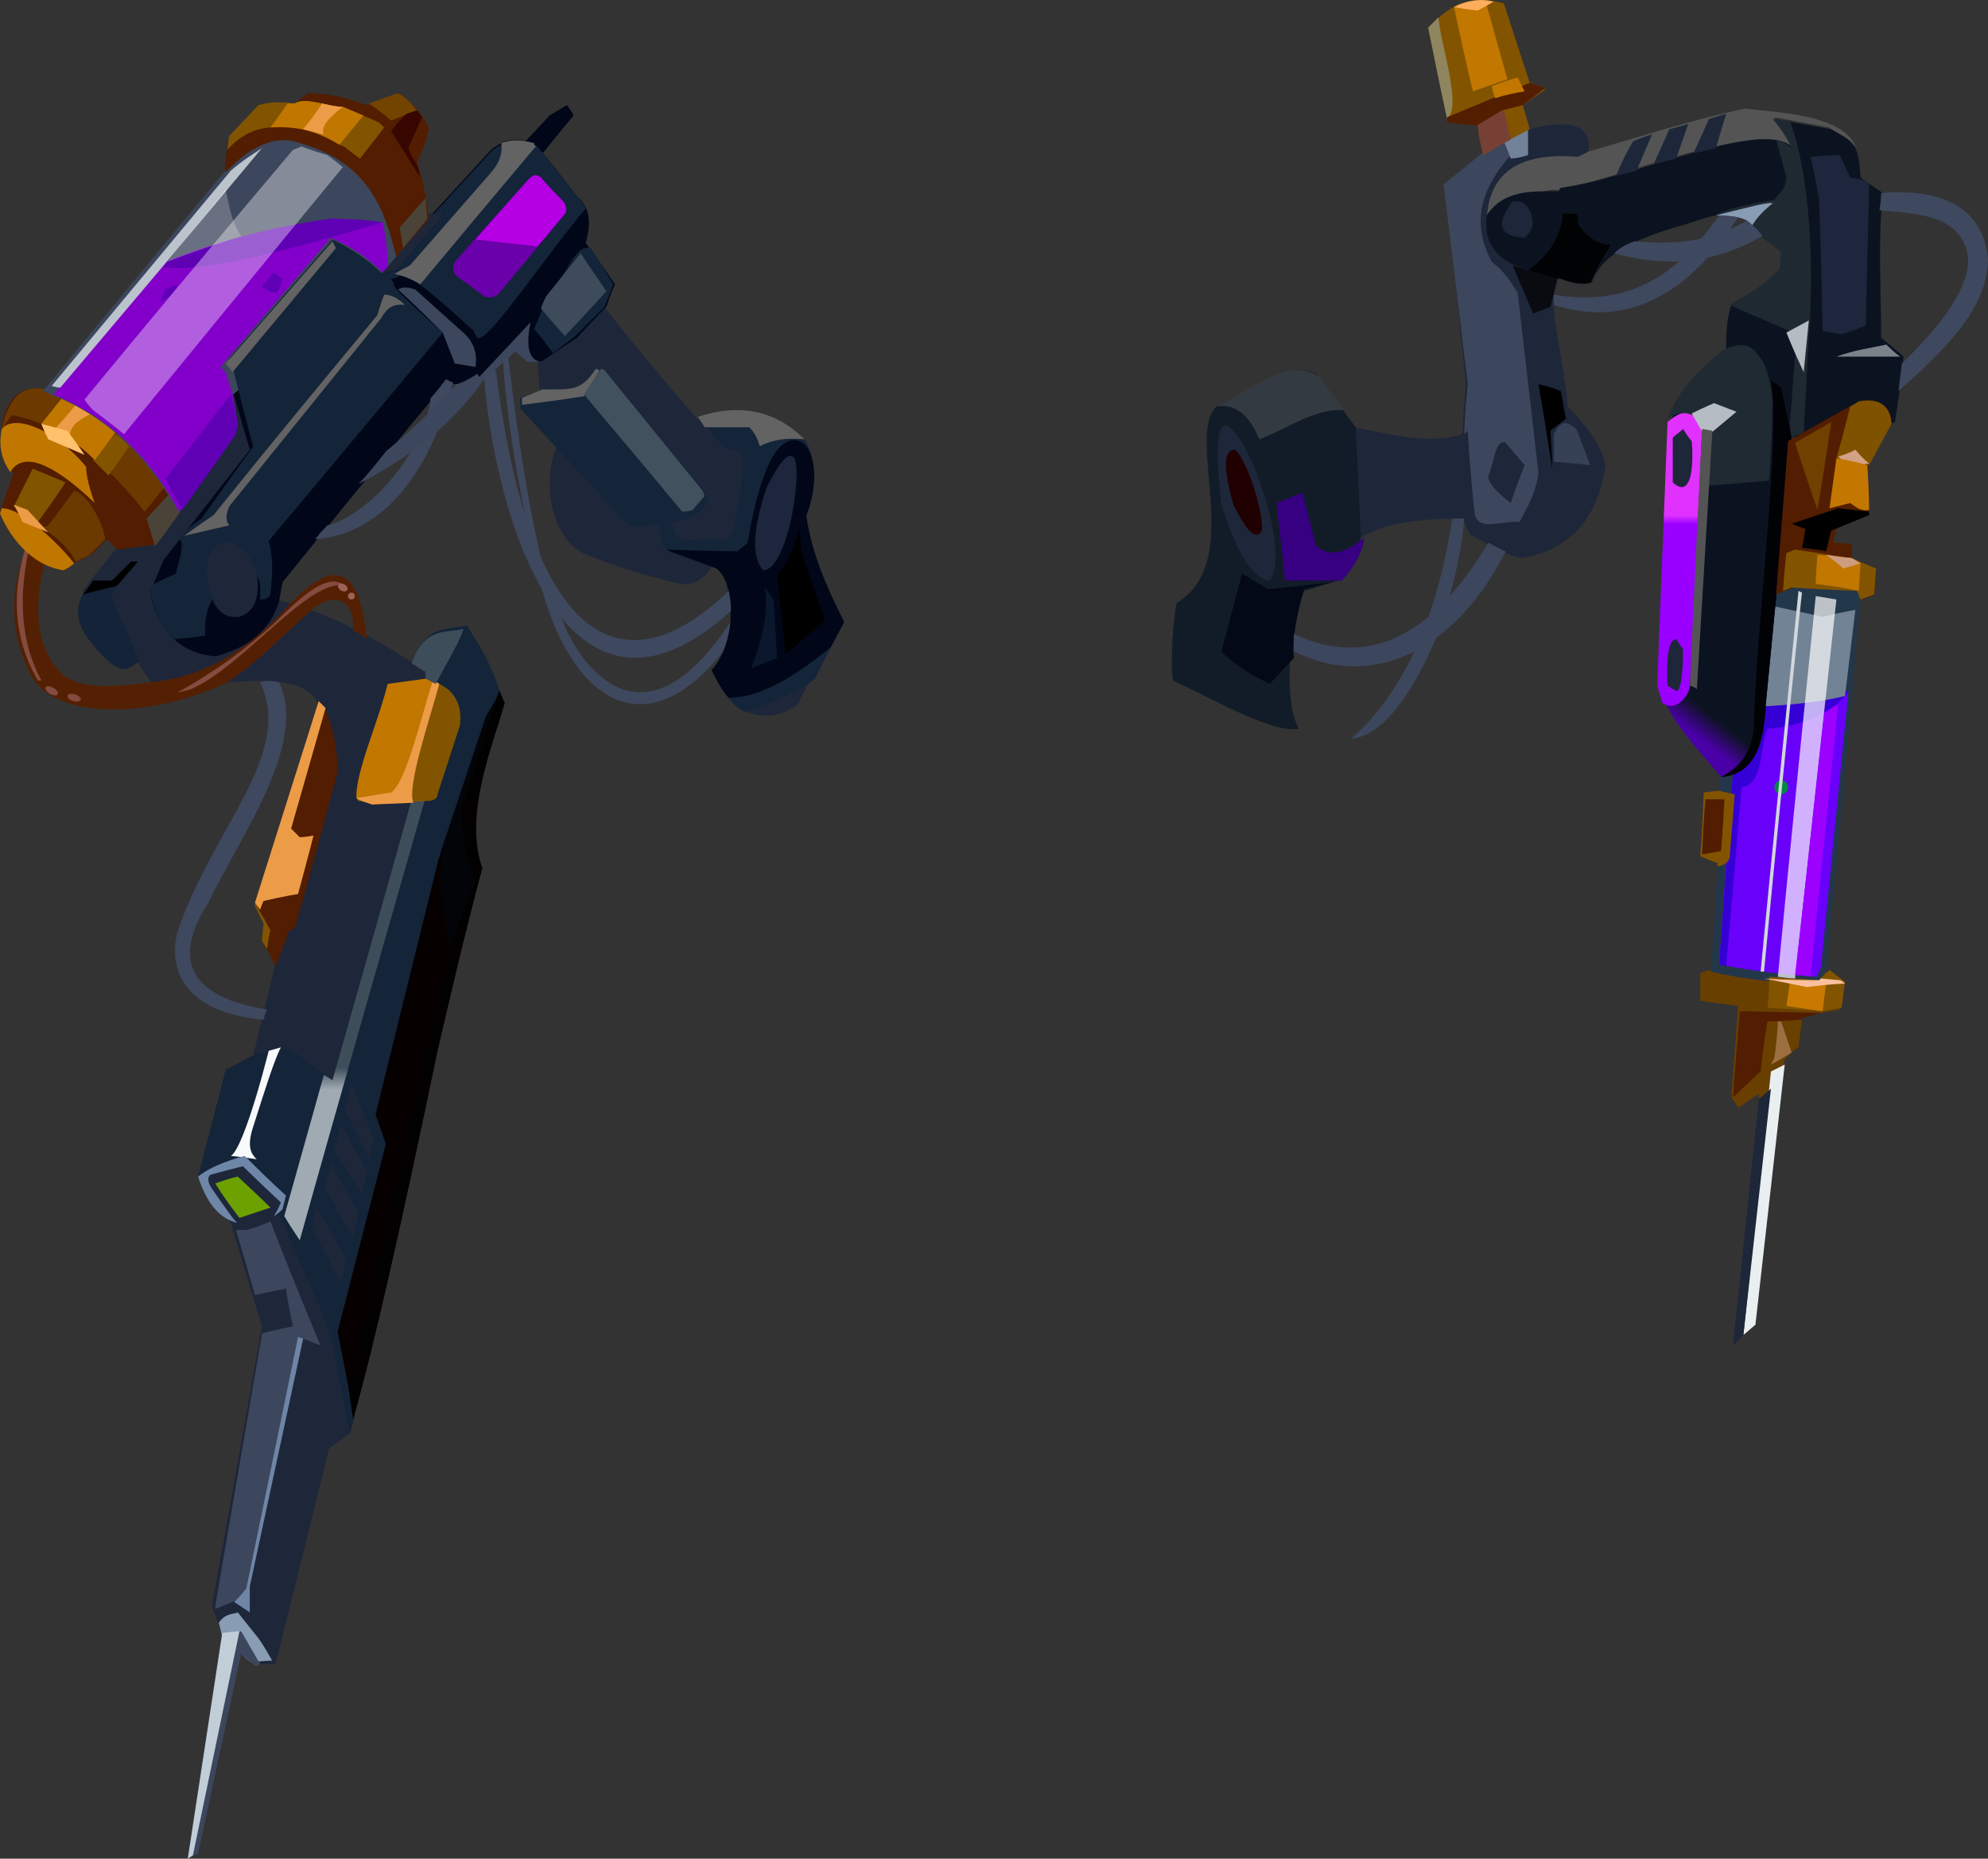 <?xml version="1.0" encoding="UTF-8" standalone="no"?>
<svg
   width="1154"
   height="1079.042"
   viewBox="0 0 1154 1079.042"
   version="1.1"
   id="svg189"
   sodipodi:docname="cb-layer-0851.svg"
   xmlns:inkscape="http://www.inkscape.org/namespaces/inkscape"
   xmlns:sodipodi="http://sodipodi.sourceforge.net/DTD/sodipodi-0.dtd"
   xmlns="http://www.w3.org/2000/svg"
   xmlns:svg="http://www.w3.org/2000/svg">
  <rect x="0" y="0" width="1154" height="1079.042" fill="#333333" stroke="none"/>
  <sodipodi:namedview
     id="namedview191"
     pagecolor="#ffffff"
     bordercolor="#666666"
     borderopacity="1.0"
     inkscape:pageshadow="2"
     inkscape:pageopacity="0.0"
     inkscape:pagecheckerboard="0" />
  <defs
     id="defs17">
    <linearGradient
       x1="364.693"
       y1="319.581"
       x2="364.693"
       y2="326.839"
       id="id-109632"
       gradientTransform="scale(0.565,1.77)"
       gradientUnits="userSpaceOnUse">
      <stop
         stop-color="#3E4D5A"
         offset="0%"
         id="stop2" />
      <stop
         stop-color="#9FAAB3"
         offset="100%"
         id="stop4" />
    </linearGradient>
    <linearGradient
       x1="390.6"
       y1="328.786"
       x2="384.515"
       y2="340.956"
       id="id-109633"
       gradientTransform="scale(0.796,1.256)"
       gradientUnits="userSpaceOnUse">
      <stop
         stop-color="#0C1320"
         offset="0%"
         id="stop7" />
      <stop
         stop-color="#4900A6"
         offset="100%"
         id="stop9" />
    </linearGradient>
    <linearGradient
       x1="754.843"
       y1="116.889"
       x2="754.843"
       y2="118.885"
       id="id-109634"
       gradientTransform="scale(0.391,2.559)"
       gradientUnits="userSpaceOnUse">
      <stop
         stop-color="#E131FF"
         offset="0%"
         id="stop12" />
      <stop
         stop-color="#9900FF"
         offset="100%"
         id="stop14" />
    </linearGradient>
  </defs>
  <g
     transform="translate(0,0.042)"
     id="id-109635">
    <g
       transform="translate(0,54)"
       id="id-109636">
      <path
         d="m 139,906 c 6,4 9,6 9,6 8,0 12,0 12,0 21,-84 31,-125 31,-125 8,-6 12,-9 12,-9 32,-148 48,-222 48,-222 15,-95 22,-143 22,-143 10,-43 15,-65 15,-65 -28,-9 -42,-13 -42,-13 -31,-21 -60,-35 -86,-41 2,-7 2,-11 2,-11 63,-78 95,-116 95,-116 32,-22 48,-33 48,-33 4,14 7,21 7,21 1,10 1,16 1,16 7,23 10,34 10,34 -8,20 -4,51 15,62 22,9 40,14 57,18 7,1 13,-2 19,-11 5,4 7,5 7,5 6,52 9,79 9,79 11,5 22,5 33,-3 l 9,-17 c -16,-71 -24,-106 -24,-106 -13,-16 -19,-24 -19,-24 -8,-3 -11,-4 -11,-4 -25,-28 -48,-55 -68,-81 -63,-37 -94,-56 -94,-56 -4,2 -7,3 -7,3 -19,23 -28,34 -28,34 -62,38 -92,57 -92,57 2,6 3,9 3,9 2,4 2,5 2,5 2,11 3,17 3,17 0,3 -1,4 -1,4 -31,44 -46,66 -46,66 -15,2 -23,3 -23,3 -13,16 -19,24 -19,24 21,26 31,40 31,40 5,8 8,12 8,12 5,8 7,12 7,12 16,0 24,-6 34,-11 17,0 46,-5 56,11 3,3 5,4 5,4 -19,99 -29,148 -29,148 -9,36 -13,54 -13,54 -20,49 -29,74 -29,74 10,15 16,23 16,23 12,40 18,60 18,60 -19,108 -29,162 -29,162 l 6,17 c 7,7 10,11 10,11 z"
         fill="#1e263a"
         id="id-109637" />
      <path
         d="m 146,911 c 8,-1 12,-1 12,-1 -5,-9 -8,-13 -8,-13 -8,-10 -12,-15 -12,-15 -1,1 -7,0 -11,6 l 2,8 11,10 c 4,4 6,5 6,5 z"
         fill="#889cb3"
         id="id-109638" />
      <path
         d="m 151,912 -11,-19 c -7,1 -10,2 -10,2 -14,87 -21,130 -21,130 l 6,-3 25,-116 8,7 c 2,0 3,-1 3,-1 z"
         fill="#3c465c"
         id="id-109639" />
      <path
         d="m 129,894 c 7,-1 10,-1 10,-1 l -27,130 -3,2 z"
         fill="#c1ced8"
         id="id-109640" />
      <path
         d="m 125,880 c 12,-5 18,-7 18,-7 20,-101 30,-151 30,-151 8,3 13,5 13,5 -20,-48 -29,-72 -29,-72 -9,4 -14,5 -14,5 h -6 l 16,55 -28,163 c 0,1 0,2 0,2 z"
         fill="#3c465c"
         id="id-109641" />
      <path
         d="m 145,882 c -6,-4 -9,-6 -9,-6 5,-5 7,-8 7,-8 20,-97 30,-146 30,-146 2,1 3,1 3,1 l -31,144 c 0,10 0,15 0,15 z"
         fill="#6e85a6"
         id="id-109642" />
      <path
         d="m 152,720 c 12,-3 18,-4 18,-4 -3,-14 -4,-22 -4,-22 l -19,4 6,18 c -1,2 -1,4 -1,4 z"
         fill="#1e263a"
         id="id-109643" />
      <path
         d="m 203,778 c -7,-35 -10,-53 -10,-53 -5,-13 -7,-20 -7,-20 -16,-35 -23,-52 -23,-52 -2,-1 -4,-2 -4,-2 3,-5 5,-8 5,-8 -16,-16 -24,-23 -24,-23 -17,6 -25,9 -25,9 l 16,-62 c 12,-6 17,-9 17,-9 12,-2 18,-3 18,-3 6,0 20,15 27,18 31,-109 46,-163 46,-163 -6,-14 19,-63 8,-71 0,-3 0,-4 0,-4 -5,-3 -7,-5 -7,-5 7,-22 20,-18 31,-21 7,11 14,22 19,38 -14,44 -21,66 -21,66 1,17 4,31 9,42 l -16,38 c -33,162 -51,253 -56,274 -2,9 -3,11 -3,11 z"
         fill="#142439"
         id="id-109644" />
      <path
         d="m 205,770 c -5,-33 -7,-50 -7,-50 20,-73 30,-109 30,-109 -6,-11 -9,-17 -9,-17 l 37,-154 c 22,-61 33,-92 34,-93 2,5 3,7 3,7 -7,25 -24,65 -13,96 -10,37 -18,72 -26,106 -21,101 -37,172 -49,214 z"
         fill="#020000"
         id="id-109645" />
      <path
         d="m 255,443 c 5,33 7,49 7,49 l -60,258 -6,-31 28,-109 -6,-17 z"
         fill="#070000"
         id="id-109646" />
      <path
         d="m 198,691 c 2,-9 3,-14 3,-14 -11,-20 -17,-30 -17,-30 l -3,11 c 11,22 17,33 17,33 z"
         fill="#1e263a"
         id="id-109647" />
      <path
         d="m 205,665 c -11,-20 -17,-30 -17,-30 3,-9 4,-14 4,-14 l 16,29 c -2,10 -3,15 -3,15 z"
         fill="#1e263a"
         id="id-109648" />
      <path
         d="m 210,639 c -11,-17 -16,-26 -16,-26 3,-10 4,-14 4,-14 l 15,27 c -2,9 -3,13 -3,13 z"
         fill="#1e263a"
         id="id-109649" />
      <path
         d="m 214,618 c -9,-19 -14,-28 -14,-28 3,-10 4,-15 4,-15 l 13,32 c -2,7 -3,11 -3,11 z"
         fill="#1e263a"
         id="id-109650" />
      <path
         d="m 174,666 c -6,-9 -9,-14 -9,-14 l 23,-82 5,3 c 31,-109 46,-163 46,-163 l 8,-1 c -49,171 -73,257 -73,257 z"
         fill="url(#id-109632)"
         id="id-109651"
         style="fill:url(#id-109632)" />
      <path
         d="m 134,617 c 10,1 15,2 15,2 -3,-3 -6,-7 -2,-19 7,-22 12,-38 16,-46 l -7,2 c -10,39 -18,59 -22,61 z"
         fill="#f9fafb"
         id="id-109652" />
      <path
         d="m 138,656 c -8,-2 -17,-8 -23,-27 6,-5 16,-9 27,-12 16,16 24,23 24,23 l -2,8 c -3,3 -5,4 -5,4 3,-5 4,-8 4,-8 -15,-14 -22,-21 -22,-21 -12,3 -19,5 -19,5 -2,2 -1,5 1,8 9,13 14,20 15,20 z"
         fill="#6e86a7"
         id="id-109653" />
      <path
         d="m 125,633 c 8,-3 13,-4 13,-4 13,12 19,18 19,18 l -18,6 c -10,-13 -14,-20 -14,-20 z"
         fill="#6ca100"
         id="id-109654" />
      <path
         d="m 160,507 c -5,-10 -8,-15 -8,-15 1,-8 2,-12 2,-12 l -6,-9 37,-117 c 3,3 4,4 4,4 4,10 7,22 7,36 -16,61 -25,91 -25,91 l -3,1 z"
         fill="#521d00"
         id="id-109655" />
      <path
         d="m 155,497 c 1,-8 2,-11 2,-11 l -9,-16 v 2 l 5,10 -1,10 z"
         fill="#825400"
         id="id-109656" />
      <path
         d="m 151,474 c 1,-3 2,-5 2,-5 13,-3 20,-4 20,-4 6,-22 9,-34 9,-34 -5,1 -8,1 -8,1 l -5,-5 20,-70 -4,-4 -37,117 c 2,3 3,4 3,4 z"
         fill="#ec9b47"
         id="id-109657" />
      <path
         d="m 208,411 c -5,-5 7,-28 18,-68 14,-2 21,-3 21,-3 4,1 6,2 8,3 4,2 6,4 6,4 5,5 7,11 6,20 l -13,40 c 0,3 -3,4 -7,4 l -31,2 c -5,-2 -8,-2 -8,-2 z"
         fill="#825400"
         id="id-109658" />
      <path
         d="m 207,409 c 9,-1 16,-3 20,-3 6,-5 9,-17 24,-65 3,1 4,2 4,2 -6,22 -19,60 -15,69 l -24,1 c -6,-2 -9,-3 -9,-4 z"
         fill="#ec9b47"
         id="id-109659" />
      <path
         d="m 261,496 c -3,-22 -5,-33 -5,-33 0,-15 0,-23 0,-23 l 26,-78 7,-12 -21,65 c 0,16 3,30 8,42 -10,26 -15,39 -15,39 z"
         fill="#030407"
         id="id-109660" />
      <path
         d="m 269,311 c -1,6 -16,31 -16,32 l -6,-3 v -4 c -2,-1 -5,-3 -8,-5 8,-22 20,-17 30,-20 z"
         fill="#3e4d5a"
         id="id-109661" />
      <path
         d="m 151,342 c 20,42 -28,85 -48,145 -4,15 -3,46 50,51 1,-4 2,-6 2,-6 -44,-7 -56,-28 -34,-62 18,-38 58,-92 41,-128 -4,-1 -8,-1 -11,0 z"
         fill="#3e485e"
         id="id-109662" />
      <path
         d="m 213,317 c -5,-4 -8,-5 -8,-5 1,-22 -15,-21 -25,-11 -9,7 -31,31 -50,42 -46,21 -99,20 -112,-5 -13,-25 -13,-52 0,-81 4,0 7,4 11,7 -11,30 -9,59 8,74 10,8 30,7 51,4 35,-4 59,-22 80,-45 26,-28 41,-22 45,20 z"
         fill="#542003"
         id="id-109663" />
      <path
         d="m 103,348 c 5,-1 8,-2 8,-2 30,-13 69,-65 89,-60 -9,-8 -24,5 -40,21 -14,13 -32,27 -57,41 z"
         fill="#844b3f"
         id="id-109664" />
      <ellipse
         transform="rotate(29,199,287)"
         cx="199"
         cy="287"
         fill="#9e6255"
         id="id-109665"
         rx="3"
         ry="2" />
      <path
         d="m 16,260 c 2,0 2,0 2,0 -8,31 -6,59 6,81 H 22 C 8,317 6,290 16,260 Z"
         fill="#844c40"
         id="id-109666" />
      <ellipse
         transform="rotate(30,30,347)"
         cx="30"
         cy="347"
         fill="#844c40"
         id="ellipse49"
         rx="4"
         ry="2" />
      <ellipse
         transform="rotate(17,43,351)"
         cx="43"
         cy="351"
         fill="#834a3e"
         id="ellipse51"
         rx="4"
         ry="2" />
      <path
         d="m 81,330 c -6,3 -10,12 -28,-11 -8,-9 -10,-19 -5,-28 4,-5 6,-7 6,-7 7,0 11,0 11,0 7,-7 11,-11 11,-11 3,0 4,0 4,0 -8,8 -16,16 -15,20 11,25 16,37 16,37 z"
         fill="#142338"
         id="id-109669" />
      <path
         d="m 48,291 20,-5 12,-14 h -4 c -7,7 -11,11 -11,11 H 54 c -2,3 -4,6 -6,8 z"
         fill="#000000"
         id="id-109670" />
      <path
         d="m 305,28 c -6,-2 -13,-1 -20,5 l -34,37 c 5,-1 7,-2 7,-2 -2,4 -3,6 -3,6 l -25,29 c -5,1 -8,2 -8,2 -7,-7 -17,-14 -29,-21 l -65,75 2,3 c 4,10 6,14 6,14 6,21 9,31 9,31 l -50,64 c -5,12 -8,19 -8,19 5,21 16,35 38,37 19,-5 32,-15 37,-32 l 2,-11 c 63,-78 95,-116 95,-116 7,2 13,1 18,-4 2,1 3,1 3,1 l 27,-30 c -2,13 -1,22 7,21 l 21,-14 c 11,-12 17,-18 17,-18 3,-9 5,-13 5,-13 C 346,95 340,87 340,87 343,76 343,67 335,60 324,46 318,38 315,35 327,20 333,13 333,13 331,9 329,7 329,7 l -10,6 z"
         fill="#010719"
         id="id-109671" />
      <g
         id="id-109672">
        <path
           d="m 91,262 c -15,2 -23,3 -23,3 -4,-4 -6,-6 -6,-6 -6,6 -9,9 -9,9 -10,5 -15,7 -15,7 C 20,273 7,262 0,243 5,228 8,221 8,221 -5,211 -2,166 25,172 c 31,10 58,33 79,71 z"
           fill="#521d00"
           id="id-109673" />
        <path
           d="M 43,273 C 37,265 14,241 1,241 l -1,3 c 7,17 21,31 37,33 4,-2 6,-4 6,-4 z"
           fill="#c07700"
           id="id-109674" />
        <path
           d="M 22,249 C 33,234 38,226 38,226 26,221 19,218 19,218 L 8,240 c 10,6 14,9 14,9 z"
           fill="#815400"
           id="id-109675" />
        <path
           d="m 24,252 c 2,0 4,-1 4,-1 l 15,-20 c 7,1 17,18 18,28 -6,6 -9,9 -9,9 l -8,4 c -3,-6 -9,-13 -20,-20 z"
           fill="#6b3a00"
           id="id-109676" />
        <path
           d="m 8,239 c 4,7 5,10 5,10 10,4 15,6 15,6 L 16,242 c -5,-2 -8,-3 -8,-3 z"
           fill="#ec9b47"
           id="id-109677" />
        <path
           d="m 6,220 c 7,-12 24,-6 49,18 -3,-8 -5,-16 -5,-21 C 32,195 8,186 1,195 c -2,10 0,18 5,25 z"
           fill="#c07700"
           id="id-109678" />
        <path
           d="m 1,195 c 4,-6 6,-8 6,-8 24,4 50,22 77,56 L 96,228 C 78,201 55,183 26,172 13,169 5,177 1,195 Z"
           fill="#6c3a00"
           id="id-109679" />
        <path
           d="m 63,222 c 8,-11 12,-17 12,-17 -2,-2 -5,-5 -8,-7 l -13,15 c 6,6 9,9 9,9 z"
           fill="#825400"
           id="id-109680" />
        <path
           d="M 55,213 C 46,204 36,197 24,192 l 12,-15 c 13,5 22,12 31,20 -8,11 -12,16 -12,16 z"
           fill="#c07700"
           id="id-109681" />
        <path
           d="m 31,196 c 9,-10 13,-15 13,-15 6,3 9,5 9,5 -7,4 -14,7 -12,16 -7,-4 -10,-6 -10,-6 z"
           fill="#ec9b47"
           id="id-109682" />
        <path
           d="m 49,210 c -14,-6 -21,-9 -21,-9 -3,-6 -4,-9 -4,-9 l 15,4 c 7,9 10,14 10,14 z"
           fill="#ffc16b"
           id="id-109683" />
        <path
           d="m 90,263 c -3,-10 -5,-16 -5,-16 l 13,-14 6,11 c -9,13 -14,19 -14,19 z"
           fill="#494338"
           id="id-109684" />
        <path
           d="M 104,244 C 87,213 64,189 32,176 27,174 25,173 25,173 95,88 130,46 130,46 c 14,-16 30,-22 46,-19 30,10 49,32 54,68 -6,7 -9,10 -9,10 l -87,71 c -20,45 -30,68 -30,68 z"
           fill="#3c465c"
           id="id-109685" />
        <path
           d="m 104,243 33,-46 1,-5 -3,-17 -4,-13 -3,-3 64,-75 c 12,5 22,12 30,20 2,-2 3,-3 3,-3 0,-9 -1,-18 -3,-26 -10,-1 -20,-2 -30,-2 -31,5 -62,11 -96,25 l -65,77 c 34,14 57,38 73,68 z"
           fill="#8300cb"
           id="id-109686" />
        <path
           d="m 96,224 38,-49 4,18 c -1,3 -1,5 -1,5 l -31,44 C 99,230 96,224 96,224 Z"
           fill="#5f00b5"
           id="id-109687" />
        <path
           d="m 97,98 -2,3 c 24,4 87,-14 127,-26 -7,-1 -15,-2 -30,-2 -31,4 -63,12 -95,25 z"
           fill="#5f00b5"
           id="id-109688" />
        <path
           d="m 49,178 c 3,4 5,6 5,6 12,9 18,14 18,14 C 157,94 199,43 199,43 c -6,-5 -9,-7 -9,-7 -10,-3 -15,-5 -15,-5 l -5,2 C 89,129 49,178 49,178 Z"
           fill="#ffffff"
           fill-opacity="0.373"
           id="id-109689" />
        <path
           d="m 93,121 c 2,-5 3,-7 3,-7 l 7,-3 c -2,5 -5,8 -10,10 z"
           fill="#5f00b5"
           id="id-109690" />
        <path
           d="m 152,112 c 5,-5 7,-8 7,-8 3,3 5,4 5,4 l -3,8 c -4,0 -7,-2 -9,-4 z"
           fill="#5f00b5"
           id="id-109691" />
        <path
           d="m 30,170 c 3,1 5,1 5,1 C 113,79 152,32 152,32 146,36 141,39 134,45 65,128 30,170 30,170 Z"
           fill="#bbc3cc"
           id="id-109692" />
        <path
           d="m 140,83 c -12,4 -25,8 -43,15 l 34,-42 c 2,9 3,18 9,27 z"
           fill="#ffffff"
           fill-opacity="0.227"
           id="id-109693" />
        <path
           d="m 132,34 c 17,-18 40,-18 69,-2 10,11 16,16 16,16 9,17 13,26 13,26 10,-9 14,-14 14,-14 C 239,46 236,40 236,40 225,25 220,18 220,18 L 199,8 C 190,10 177,3 171,7 165,6 158,6 150,7 l -17,20 c -1,5 -1,7 -1,7 z"
           fill="#734300"
           id="id-109694" />
        <path
           d="m 131,46 c 0,-5 -1,-6 2,-19 11,-13 17,-20 17,-20 8,-1 14,-1 20,0 6,-5 9,-7 9,-7 12,0 23,3 34,7 13,-5 19,-7 19,-7 6,5 12,10 17,20 -1,7 -4,14 -7,20 3,8 5,18 7,33 L 230,95 C 223,66 213,40 174,29 161,24 146,30 131,46 Z"
           fill="#521d00"
           id="id-109695" />
        <path
           d="m 197,30 c 3,1 4,2 4,2 5,4 8,6 8,6 L 223,20 220,17 199,8 C 188,8 178,2 171,6 163,5 157,5 150,7 l -17,18 -1,8 c 6,-7 14,-12 24,-13 14,-2 27,2 41,10 z"
           fill="#825400"
           id="id-109696" />
        <path
           d="m 167,6 c -7,10 -10,14 -10,14 15,-1 28,2 40,10 L 211,13 199,8 c -9,0 -21,-6 -28,-2 -2,0 -4,0 -4,0 z"
           fill="#c07700"
           id="id-109697" />
        <path
           d="m 176,21 c 8,-10 11,-15 11,-15 8,2 12,2 12,2 -9,7 -13,12 -11,16 -8,-2 -12,-3 -12,-3 z"
           fill="#ec9b47"
           id="id-109698" />
        <polygon
           points="247,61 248,73 234,90 232,78 "
           fill="#4a4338"
           id="id-109699" />
        <path
           d="m 214,6 c 9,6 13,10 13,10 l 15,-6 C 238,5 235,2 231,0 220,4 214,6 214,6 Z"
           fill="#734300"
           id="id-109700" />
        <path
           d="m 227,22 17,27 c -1,-5 -2,-8 -3,-9 -3,-5 -4,-8 -4,-8 l 8,-18 c -2,-3 -3,-4 -3,-4 l -6,2 c -6,6 -9,10 -9,10 z"
           fill="#380600"
           id="id-109701" />
      </g>
      <path
         d="m 277,142 c 5,5 40,-48 63,-75 -1,-2 -2,-4 -5,-7 L 312,31 c -9,-5 -18,-5 -27,3 l -34,37 7,-3 -3,6 -25,29 -8,2 c -9,-9 -19,-15 -29,-20 -40,46 -60,69 -60,69 2,6 3,9 3,9 7,28 11,42 11,42 -20,28 -30,42 -30,42 -6,4 -9,7 -9,7 -3,3 -4,5 -4,5 3,1 1,10 -2,20 l -13,6 c -1,3 -2,5 -2,5 3,10 6,20 14,27 12,-1 18,-2 18,-2 0,-7 0,-15 5,-22 16,-9 24,-14 24,-14 4,4 3,10 3,15 3,0 5,-1 6,-3 1,-10 2,-20 -1,-31 67,-80 101,-121 101,-121 -18,-16 -31,-28 -28,-28 -1,-2 -2,-3 -2,-3 4,-1 5,-2 5,-2 9,0 27,18 43,32 1,3 2,4 2,4 z"
         fill="#142439"
         id="id-109702" />
      <path
         d="m 314,49 c -4,-3 -6,0 -8,2 -28,31 -42,47 -42,47 -1,3 -2,6 2,9 10,7 15,11 15,11 3,1 5,1 8,-1 26,-31 39,-47 39,-47 1,-2 1,-4 -1,-7 -9,-9 -13,-14 -13,-14 z"
         fill="#6a00a9"
         id="id-109703" />
      <path
         d="m 314,49 c -4,-3 -6,0 -8,2 l -30,34 36,4 c 11,-13 16,-19 16,-19 1,-2 1,-4 -1,-7 -9,-9 -13,-14 -13,-14 z"
         fill="#b500e4"
         id="id-109704" />
      <path
         d="m 231,114 c 2,-1 4,-2 10,0 19,17 29,26 29,26 6,6 7,13 6,19 l -12,-2 -7,-18 c -17,-17 -26,-25 -26,-25 z"
         fill="#3c465c"
         id="id-109705" />
      <path
         d="m 229,105 c 5,1 10,3 15,6 45,-54 67,-80 67,-80 -1,-1 -1,-2 -1,-2 -12,-3 -15,-1 -19,0 1,7 -2,12 -5,16 l -48,55 c -6,3 -9,5 -9,5 z"
         fill="#636363"
         id="id-109706" />
      <path
         d="m 223,117 c -3,8 -4,12 -4,12 -64,77 -95,116 -95,116 -12,8 -17,12 -17,12 17,-4 26,-6 26,-6 -2,-3 -2,-6 0,-11 59,-73 88,-109 88,-109 3,-5 6,-9 14,-8 -4,-4 -8,-6 -12,-6 z"
         fill="#636363"
         id="id-109707" />
      <path
         d="m 135,162 c -3,-4 -4,-5 -4,-5 41,-47 62,-71 62,-71 l 2,4 c -40,48 -60,72 -60,72 z"
         fill="#636363"
         id="id-109708" />
      <path
         d="m 123,293 c 3,8 8,12 16,11 9,-3 12,-11 10,-26 -6,-14 -13,-20 -22,-16 -8,6 -9,16 -4,31 z"
         fill="#1e263a"
         id="id-109709" />
      <path
         d="m 183,259 c 41,-3 68,-42 80,-91 -3,-1 -4,-2 -4,-2 -6,8 -9,11 -9,11 -4,32 -36,68 -60,74 -5,5 -7,8 -7,8 z"
         fill="#3e485e"
         id="id-109710" />
      <path
         d="m 208,227 c 31,-16 56,-36 73,-61 12,-10 18,-16 18,-16 l 7,6 h 9 c -8,0 -10,-9 -7,-23 l -30,32 c 0,-1 -1,-2 -1,-2 -3,2 -8,5 -12,6 -11,12 -24,25 -41,39 -10,13 -16,19 -16,19 z"
         fill="#3c465c"
         id="id-109711" />
      <path
         d="m 281,165 c 6,78 47,224 144,135 0,-5 0,-9 -1,-12 -58,57 -115,40 -136,-126 -2,-2 0,-4 5,-8 -5,6 -9,9 -12,11 z"
         fill="#3e485e"
         id="id-109712" />
      <path
         d="m 424,307 c 0,6 -2,11 -4,17 -47,59 -89,26 -106,-38 -13,-54 -20,-97 -22,-131 2,-1 3,-2 3,-2 10,84 21,135 31,152 10,27 47,80 98,2 z"
         fill="#3e485e"
         id="id-109713" />
      <path
         d="m 302,177 c 0,4 0,6 0,6 42,46 64,69 64,69 11,-1 17,-2 17,-2 0,7 0,13 6,17 l 27,9 c 5,3 7,5 7,5 4,22 2,40 -9,54 4,11 10,20 18,24 13,-4 28,-9 41,-19 11,-22 17,-33 17,-33 -9,-18 -18,-36 -22,-61 3,-7 9,-29 -1,-45 -21,-19 -41,-18 -62,-12 l 14,16 c 7,3 11,4 11,4 4,7 -3,30 -4,45 -2,3 -4,6 -7,5 -9,0 -18,1 -24,0 -3,-2 -4,-5 -5,-10 9,-1 17,-4 21,-12 -2,-4 -2,-6 -2,-6 -39,-46 -58,-69 -58,-69 l -5,-2 c -9,12 -10,12 -31,12 -9,3 -13,5 -13,5 z"
         fill="#142439"
         id="id-109714" />
      <path
         d="m 303,177 c 0,3 0,4 0,4 24,-3 36,-5 36,-5 l 9,-15 -2,-1 c -9,13 -13,12 -31,12 -8,3 -12,5 -12,5 z"
         fill="#636363"
         id="id-109715" />
      <path
         d="m 349,160 c -7,10 -10,15 -10,15 38,45 57,68 57,68 4,0 6,-1 6,-1 l 7,-8 -1,-3 -57,-70 z"
         fill="#41515d"
         id="id-109716" />
      <path
         d="m 387,265 c 27,1 41,1 41,1 4,-3 6,-5 6,-5 3,-18 12,-65 30,-59 9,3 12,24 4,43 3,22 12,42 22,62 -5,10 -8,15 -8,15 -19,15 -39,29 -59,29 -3,-3 -6,-8 -10,-16 14,-15 15,-49 3,-59 l -27,-10 c -2,-1 -2,-1 -2,-1 z"
         fill="#010719"
         id="id-109717" />
      <path
         d="m 414,275 c 1,-1 1,-2 1,-2 13,7 19,10 19,10 0,5 1,8 1,8 h -11 c -1,-9 -5,-14 -10,-16 z"
         fill="#010719"
         id="id-109718" />
      <path
         d="m 436,334 c 10,-4 15,-6 15,-6 -1,-23 -2,-34 -2,-34 l -5,-7 c 2,14 -1,29 -8,47 z"
         fill="#0a172c"
         id="id-109719" />
      <path
         d="m 456,326 c -3,-31 -5,-46 -5,-46 6,-7 10,-16 13,-27 1,8 1,13 1,13 l 14,40 c -15,13 -23,20 -23,20 z"
         fill="#000000"
         id="id-109720" />
      <path
         d="m 443,277 c -7,-8 -6,-24 2,-48 7,-14 12,-20 15,-18 7,2 -2,66 -17,66 z"
         fill="#1d263c"
         id="id-109721" />
      <path
         d="m 441,205 c 8,-4 16,-5 26,-4 -17,-17 -38,-21 -62,-13 3,4 4,6 4,6 h 26 c 3,3 5,7 6,11 z"
         fill="#636363"
         id="id-109722" />
      <path
         d="m 321,151 c -7,-10 -11,-14 -11,-14 l 8,-19 c 8,-7 16,-31 24,-28 h 1 l 13,21 -5,13 -17,17 c -9,7 -13,10 -13,10 z"
         fill="#142439"
         id="id-109723" />
      <path
         d="m 314,125 c 9,11 14,16 14,16 16,-17 24,-26 24,-26 l -15,-22 -20,25 c -2,4 -3,7 -3,7 z"
         fill="#3d4b5a"
         id="id-109724" />
      <circle
         cx="204"
         cy="292"
         r="2"
         fill="#9e6255"
         id="circle109" />
      <path
         d="m 207,409 c -1,-14 13,-45 18,-66 l 22,-3 4,2 c -6,18 -15,58 -24,64 z"
         fill="#c17700"
         id="id-109726" />
    </g>
    <g
       transform="translate(680)"
       id="id-109727">
      <path
         d="m 329,643 12,-8 v 13 l 10,-11 5,-22 8,-8 2,-17 22,-4 1,-15 -9,-7 -5,5 c -19,1 -40,-2 -62,-6 -4,1 -6,2 -6,2 0,10 0,16 0,16 15,2 22,3 22,3 l -4,53 c 3,4 4,6 4,6 z"
         fill="#693f00"
         id="id-109728" />
      <path
         d="m 313,564 c 21,5 42,7 62,6 4,-4 5,-6 5,-6 14,-145 20,-218 20,-218 -2,-3 -2,-5 -2,-5 -25,-1 -38,-2 -38,-2 -6,3 -9,4 -9,4 l -33,107 c 0,42 -2,80 -5,114 z"
         fill="#23374b"
         id="id-109729" />
      <path
         d="m 346,585 31,2 12,-2 2,-15 -9,-7 c -4,4 -6,6 -6,6 l -29,-2 c 0,12 -1,18 -1,18 z"
         fill="#825400"
         id="id-109730" />
      <path
         d="m 357,584 c 14,2 21,3 21,3 l 2,-16 c -7,0 -11,1 -11,1 l -10,-2 z"
         fill="#c77900"
         id="id-109731" />
      <path
         d="m 344,568 25,5 c 15,-2 22,-2 22,-2 -2,-2 -3,-2 -3,-2 l -11,-1 -1,1 c -21,0 -32,-1 -32,-1 z"
         fill="#fac09e"
         id="id-109732" />
      <path
         d="m 326,637 17,-16 21,-13 2,-17 c 8,-2 11,-3 11,-3 l -47,-1 c -3,34 -4,50 -4,50 z"
         fill="#521d00"
         id="id-109733" />
      <path
         d="m 342,622 c 2,-19 4,-29 4,-29 l 20,-1 -2,16 z"
         fill="#694000"
         id="id-109734" />
      <path
         d="m 348,618 c 1,-2 2,-4 2,-4 2,-14 2,-21 2,-21 2,0 2,0 2,0 l 6,18 c -8,5 -12,7 -12,7 z"
         fill="#9c6f41"
         id="id-109735" />
      <path
         d="m 375,567 c -21,-1 -40,-4 -57,-7 5,-74 8,-111 8,-111 12,-28 19,-41 19,-41 17,0 33,-2 48,-7 l -16,161 c -2,3 -2,5 -2,5 z"
         fill="#6900f9"
         id="id-109736" />
      <path
         d="m 322,561 c 6,-69 9,-104 9,-104 13,-2 10,-22 15,-34 13,-1 24,-4 32,-9 6,-4 12,-7 15,-13 -16,5 -32,7 -48,7 l -19,41 -8,111 c 3,0 4,1 4,1 z"
         fill="#3500d5"
         id="id-109737" />
      <circle
         cx="354"
         cy="457"
         r="4"
         fill="#008843"
         id="circle123" />
      <path
         d="m 344,410 c 4,-39 6,-58 6,-58 19,4 28,6 28,6 13,-3 19,-4 19,-4 l -6,50 c -12,3 -28,5 -47,6 z"
         fill="#728395"
         id="id-109739" />
      <path
         d="m 342,564 c 1,0 2,0 2,0 14,-147 22,-220 22,-220 l -2,-1 c -15,147 -22,221 -22,221 z"
         fill="#d1d7dd"
         id="id-109740" />
      <path
         d="m 352,567 c 7,1 10,1 10,1 16,-147 24,-220 24,-220 l -12,-2 c -15,147 -22,221 -22,221 z"
         fill="#ffffff"
         fill-opacity="0.694"
         id="id-109741" />
      <path
         d="m 362,566 c 6,0 9,1 9,1 l 16,-158 -8,5 c -11,101 -17,152 -17,152 z"
         fill="#9c00ff"
         id="id-109742" />
      <path
         d="m 307,497 c 7,3 10,4 10,4 0,1 0,2 0,2 4,-1 6,-2 7,-5 2,-24 3,-37 3,-37 -6,-1 -9,-2 -9,-2 l -9,1 c -1,25 -2,37 -2,37 z"
         fill="#835400"
         id="id-109743" />
      <path
         d="m 310,464 c 7,0 11,0 11,0 -1,20 -2,30 -2,30 l -11,2 c 1,-22 2,-32 2,-32 z"
         fill="#521d00"
         id="id-109744" />
      <path
         d="m 179,131 c 2,-19 15,-38 34,-40 6,-2 13,-2 22,-1 35,-10 65,-20 98,-27 15,2 57,3 64,22 -5,-4 -10,-7 -15,-11 -21,-4 -32,-6 -32,-6 3,6 8,11 10,17 -22,-17 -128,29 -139,25 -22,5 -36,12 -42,21 z"
         fill="#545455"
         id="id-109745" />
      <path
         d="m 236,91 c 4,-2 6,-3 6,-3 2,-14 -8,-20 -34,-13 -19,7 -35,18 -49,32 8,78 12,116 12,116 -2,20 -2,29 -2,29 -42,14 -97,-33 -97,24 7,27 10,40 10,40 3,11 27,1 28,-4 15,-9 36,-11 59,-11 3,6 4,9 4,9 12,7 22,12 30,14 30,-5 45,-25 49,-54 -2,-10 -9,-21 -22,-34 -2,-28 -12,-59 -7,-73 l -40,-33 c 0,-29 18,-42 53,-39 z"
         fill="#1e263a"
         id="id-109746" />
      <path
         d="m 319,451 c 21,-2 25,-21 26,-42 10,-103 15,-155 15,-155 39,-5 58,-8 58,-8 1,-1 2,-1 2,-1 4,-25 5,-38 5,-38 -8,-7 -13,-11 -13,-11 0,-28 -2,-56 1,-84 -9,-6 -13,-9 -13,-9 -1,-21 -5,-21 -17,-28 -22,-4 -33,-6 -33,-6 3,5 7,8 10,16 -19,-16 -90,18 -134,24 -1,1 -1,2 -1,2 -16,0 -32,-1 -42,14 -2,15 5,26 22,31 13,4 20,6 20,6 1,0 1,0 1,0 6,2 12,4 18,2 6,-17 26,-25 48,-32 18,-4 37,-18 52,6 6,5 10,8 10,8 0,7 0,10 0,10 -6,8 -18,15 -29,21 -3,9 -3,18 -3,26 -14,11 -25,23 -32,41 l -7,153 c 4,19 21,36 36,54 z"
         fill="url(#id-109633)"
         id="id-109747"
         style="fill:url(#id-109633)" />
      <path
         d="m 285,408 c 8,6 16,-5 16,-10 5,-99 7,-148 7,-148 -4,-13 -11,-13 -20,-5 l -6,152 c 0,2 1,4 3,11 z"
         fill="url(#id-109634)"
         id="id-109748"
         style="fill:url(#id-109634)" />
      <path
         d="m 311,282 36,-3 c 2,-32 4,-58 -5,-71 -6,-10 -14,-9 -23,-4 -12,10 -24,21 -31,39 8,-6 17,-4 25,8 -1,21 -2,31 -2,31 z"
         fill="#202a33"
         id="id-109749" />
      <path
         d="m 360,254 c -4,-19 -6,-29 -6,-29 -4,-3 -6,-4 -6,-4 6,34 -9,145 -10,203 -2,14 -9,22 -19,27 18,-1 25,-17 26,-42"
         fill="#010206"
         id="id-109750" />
      <path
         d="m 349,237 c 0,-13 -3,-22 -7,-28 -15,0 -31,11 -47,27 8,0 13,7 17,15 18,-15 30,-20 37,-14 z"
         fill="#202a33"
         id="id-109751" />
      <path
         d="m 310,254 c -5,-9 -8,-14 -8,-14 8,-4 13,-6 13,-6 l 13,5 c -12,10 -18,15 -18,15 z"
         fill="#b6bcc3"
         id="id-109752" />
      <path
         d="m 301,398 c 3,1 4,2 4,2 6,-100 9,-150 9,-150 l -6,-1 c -5,99 -7,149 -7,149 z"
         fill="#545455"
         id="id-109753" />
      <path
         d="m 288,398 c 3,2 5,3 5,3 2,1 4,-7 4,-24 l -4,-6 c -4,0 -6,9 -5,27 z"
         fill="#1e263a"
         id="id-109754" />
      <path
         d="m 291,280 c 12,11 12,-14 11,-24 0,0 -2,-2 -5,-7 -2,2 -4,3 -6,5 z"
         fill="#1e263a"
         id="id-109755" />
      <path
         d="m 360,254 c -1,-5 -1,-8 -1,-8 l 4,-52 -39,-17 c 10,-6 20,-11 29,-21 l 1,-10 c -7,-5 -11,-8 -11,-8 -7,-11 -16,-15 -27,-13 6,-4 21,-7 34,-9 2,-4 6,-4 7,-13 l -6,-22 c 3,1 6,2 9,5 -2,-5 -6,-11 -11,-17 l 10,1 c 12,33 14,84 11,126 l -3,55 c -5,2 -7,3 -7,3 z"
         fill="#1f2932"
         id="id-109756" />
      <path
         d="m 423,207 c -25,0 -37,0 -37,0 11,-4 20,-5 29,-7 5,5 8,7 8,7 z"
         fill="#7b828a"
         id="id-109757" />
      <path
         d="m 367,216 c -7,-15 -10,-23 -10,-23 l 13,-7 c -2,20 -3,30 -3,30 z"
         fill="#b5bcc1"
         id="id-109758" />
      <path
         d="m 389,194 c -7,-1 -11,-2 -11,-2 -1,-51 -2,-76 -2,-76 -3,-17 -5,-25 -5,-25 11,-1 17,-1 17,-1 4,9 6,13 6,13 6,1 9,2 9,2 1,1 2,2 2,2 l -2,82 c -10,4 -14,5 -14,5 z"
         fill="#1d263c"
         id="id-109759" />
      <path
         d="m 424,211 c 33,-32 45,-56 35,-72 -9,-15 -29,-15 -48,-17 1,-6 1,-10 1,-10 38,-3 59,10 62,38 0,29 -25,53 -52,77 z"
         fill="#3e485e"
         id="id-109760" />
      <path
         d="m 316,125 c 20,-5 31,-8 33,-7 -5,4 -9,8 -12,13 -2,-4 -9,-6 -21,-6 z"
         fill="#889cb3"
         id="id-109761" />
      <path
         d="m 225,161 -1,1 c -11,-3 -17,-5 -17,-5 11,-8 18,-18 20,-30 0,-2 0,-3 0,-3 5,0 8,0 8,0 1,1 1,3 1,6 6,9 13,12 19,12 -2,4 -5,8 -7,12 l -5,10 c -6,1 -12,0 -18,-3 z"
         fill="#010203"
         id="id-109762" />
      <path
         d="m 198,117 c -10,13 -8,20 7,21 3,-3 6,-6 4,-13 -2,-6 -5,-9 -11,-8 z"
         fill="#1e263a"
         id="id-109763" />
      <path
         d="m 222,177 c 41,13 77,-4 107,-51 -3,0 -6,-1 -11,-1 -22,31 -49,54 -96,46 0,4 0,6 0,6 z"
         fill="#3e485e"
         id="id-109764" />
      <path
         d="m 257,147 c 32,9 60,5 86,-10 -2,-3 -5,-6 -9,-9 -22,13 -44,14 -65,12 -3,1 -8,3 -12,7 z"
         fill="#3e485e"
         id="id-109765" />
      <path
         d="m 258,102 c 6,-14 10,-20 10,-20 7,-3 11,-4 11,-4 l -9,21 c -8,2 -12,3 -12,3 z"
         fill="#1e263a"
         id="id-109766" />
      <path
         d="m 280,95 c 6,-13 9,-20 9,-20 7,-2 11,-3 11,-3 l -7,20 c -8,2 -13,3 -13,3 z"
         fill="#1e263a"
         id="id-109767" />
      <path
         d="m 303,89 c 6,-13 9,-20 9,-20 7,-2 10,-3 10,-3 l -6,20 c -9,2 -13,3 -13,3 z"
         fill="#1e263a"
         id="id-109768" />
      <path
         d="m 176,298 c 2,11 16,4 26,5 5,-9 10,-18 11,-29 -8,-69 -12,-104 -12,-104 -4,-6 -7,-12 -15,-18 -13,-24 -5,-44 11,-62 l -1,-14 -38,31 14,116 c -2,19 -2,29 -2,29 l 2,-2 c 2,32 4,48 4,48 z"
         fill="#3c465c"
         id="id-109769" />
      <path
         d="m 197,292 c -4,-3 -14,-11 -13,-16 3,-6 4,-22 10,-19 l 11,13 c -6,15 -8,22 -8,22 z"
         fill="#1e263a"
         id="id-109770" />
      <path
         d="m 222,268 c 14,1 21,2 21,2 -5,-14 -8,-21 -8,-21 -4,-3 -8,-7 -13,3 0,11 0,16 0,16 z"
         fill="#374156"
         id="id-109771" />
      <path
         d="m 221,272 c -5,-33 -8,-49 -8,-49 9,2 13,4 13,4 2,11 3,16 3,16 l -9,7 c 1,15 1,22 1,22 z"
         fill="#000000"
         id="id-109772" />
      <path
         d="m 210,182 10,-4 c 3,-11 4,-16 4,-16 l -26,-8 c 8,19 12,28 12,28 z"
         fill="#090b11"
         id="id-109773" />
      <path
         d="m 207,75 c 0,10 0,15 0,15 -6,2 -10,2 -10,2 l -4,-10 c 9,-5 14,-7 14,-7 z"
         fill="#728299"
         id="id-109774" />
      <path
         d="M 181,90 C 179,78 178,73 178,73 166,71 161,70 161,70 154,34 150,16 150,16 162,1 176,-3 193,2 c 10,31 15,46 15,46 6,2 9,4 9,4 -9,6 -13,9 -13,9 l 4,14 c -10,5 -19,10 -27,15 z"
         fill="#825400"
         id="id-109775" />
      <path
         d="m 181,90 c -3,-12 -4,-18 -2,-19 9,-5 14,-7 14,-7 l 4,17 c -10,5 -15,8 -16,9 z"
         fill="#774035"
         id="id-109776" />
      <path
         d="m 175,53 c 14,-5 20,-7 20,-7 C 187,17 183,3 183,3 l -19,1 c 7,33 11,49 11,49 z"
         fill="#c17700"
         id="id-109777" />
      <path
         d="m 164,4 c 10,2 14,2 14,2 l 9,-5 c -7,-2 -15,-1 -23,3 z"
         fill="#fead5c"
         id="id-109778" />
      <path
         d="m 160,69 c 9,-7 -4,-44 -5,-59 l -6,6 c 7,35 11,53 11,53 z"
         fill="#8f855e"
         id="id-109779" />
      <polygon
         points="208,48 217,51 204,61 192,64 177,73 160,71 160,68 "
         fill="#531e00"
         id="id-109780" />
      <path
         d="m 188,57 c -2,-5 -2,-7 -2,-7 10,-4 15,-5 15,-5 l 4,8 c -12,2 -17,4 -17,4 z"
         fill="#c17700"
         id="id-109781" />
      <path
         d="M 107,248 C 92,228 85,218 85,218 70,207 47,226 26,236 8,254 43,326 3,350 c -2,9 -4,38 -2,45 27,13 59,31 73,28 -9,-16 -6,-57 3,-80 l 20,-6 c 6,-7 12,-13 13,-25 -2,-42 -3,-64 -3,-64 z"
         fill="#121c28"
         id="id-109782" />
      <path
         d="m 84,317 c -5,-20 -8,-31 -8,-31 -10,4 -15,6 -15,6 l 5,45 h 33 c 7,-8 12,-16 13,-25 -12,10 -21,11 -28,5 z"
         fill="#360080"
         id="id-109783" />
      <path
         d="m 41,333 -12,45 c 7,8 18,14 28,19 l 14,-15 c -1,-12 2,-26 6,-40 11,-3 17,-4 17,-4 l -38,4 c -10,-6 -15,-9 -15,-9 z"
         fill="#030916"
         id="id-109784" />
      <path
         d="m 57,337 c -10,-1 -19,-16 -28,-44 -5,-45 -1,-57 12,-36 9,14 27,65 16,80 z"
         fill="#1e263a"
         id="id-109785" />
      <path
         d="m 37,261 c -7,0 -7,11 -1,32 9,18 13,19 16,16 3,-4 -6,-39 -15,-48 z"
         fill="#200000"
         id="id-109786" />
      <path
         d="m 51,255 c 16,-6 32,-18 49,-17 L 86,219 c -17,-13 -39,7 -60,17 10,-2 19,4 25,19 z"
         fill="#343a41"
         id="id-109787" />
      <path
         d="m 71,368 c 43,20 80,2 113,-53 7,4 10,5 10,5 -29,58 -78,81 -123,58 0,-4 0,-8 0,-10 z"
         fill="#3c465c"
         id="id-109788" />
      <path
         d="m 104,429 c 18,-2 34,-23 49,-57 9,-24 15,-48 17,-71 h -7 c -9,59 -29,102 -59,128 z"
         fill="#3c465c"
         id="id-109789" />
      <path
         d="m 418,246 c 0,-9 -5,-15 -19,-13 -27,15 -41,23 -41,23 l -7,89 10,-4 37,2 c 2,3 3,5 3,5 5,-2 7,-3 7,-3 1,-10 1,-15 1,-15 -9,-4 -14,-6 -14,-6 0,-5 0,-8 0,-8 -7,-1 -11,-1 -11,-1 1,-5 2,-8 2,-8 l 19,-9 c -3,-28 1,-46 13,-52 z"
         fill="#521d00"
         id="id-109790" />
      <path
         d="m 394,236 c -5,20 -8,30 -8,30 l 19,4 13,-24 c -1,-12 -9,-15 -19,-13 -3,2 -5,3 -5,3 z"
         fill="#7f5200"
         id="id-109791" />
      <path
         d="m 387,265 c 7,-2 10,-4 10,-4 5,6 8,8 8,8 l -11,2 c -5,-4 -7,-6 -7,-6 z"
         fill="#d3a184"
         id="id-109792" />
      <path
         d="m 382,295 4,-29 c 12,2 18,4 18,4 1,17 1,26 1,26 -5,1 -8,-2 -11,-4 -8,2 -12,3 -12,3 z"
         fill="#c37700"
         id="id-109793" />
      <path
         d="m 375,296 c -9,-26 -13,-39 -13,-39 l 21,-12 c -5,34 -8,51 -8,51 z"
         fill="#6f4000"
         id="id-109794" />
      <path
         d="m 360,304 c 5,2 8,3 8,3 -1,7 -2,11 -2,11 10,1 14,2 14,2 l 3,-12 22,-9 c 0,-2 0,-2 0,-2 l -18,-2 c -18,6 -27,9 -27,9 z"
         fill="#000000"
         id="id-109795" />
      <path
         d="m 357,321 5,-2 33,5 14,6 -1,15 -8,3 -2,-5 c -25,-1 -38,-2 -38,-2 l -5,2 c 1,-15 2,-22 2,-22 z"
         fill="#825400"
         id="id-109796" />
      <path
         d="m 374,339 c 17,2 25,4 25,4 l 1,-16 c -3,-2 -5,-3 -5,-3 l -20,-2 c -1,11 -1,17 -1,17 z"
         fill="#c17700"
         id="id-109797" />
      <path
         d="m 380,322 c 7,5 10,8 10,8 l 10,-3 -5,-3 c -10,-1 -15,-2 -15,-2 z"
         fill="#cd9d80"
         id="id-109798" />
      <polygon
         points="332,775 339,769 356,618 348,622 "
         fill="#e9eef1"
         id="id-109799" />
      <path
         d="m 341,638 7,-6 -16,143 -6,6 c 10,-96 15,-143 15,-143 z"
         fill="#1e2639"
         id="id-109800" />
    </g>
  </g>
</svg>
